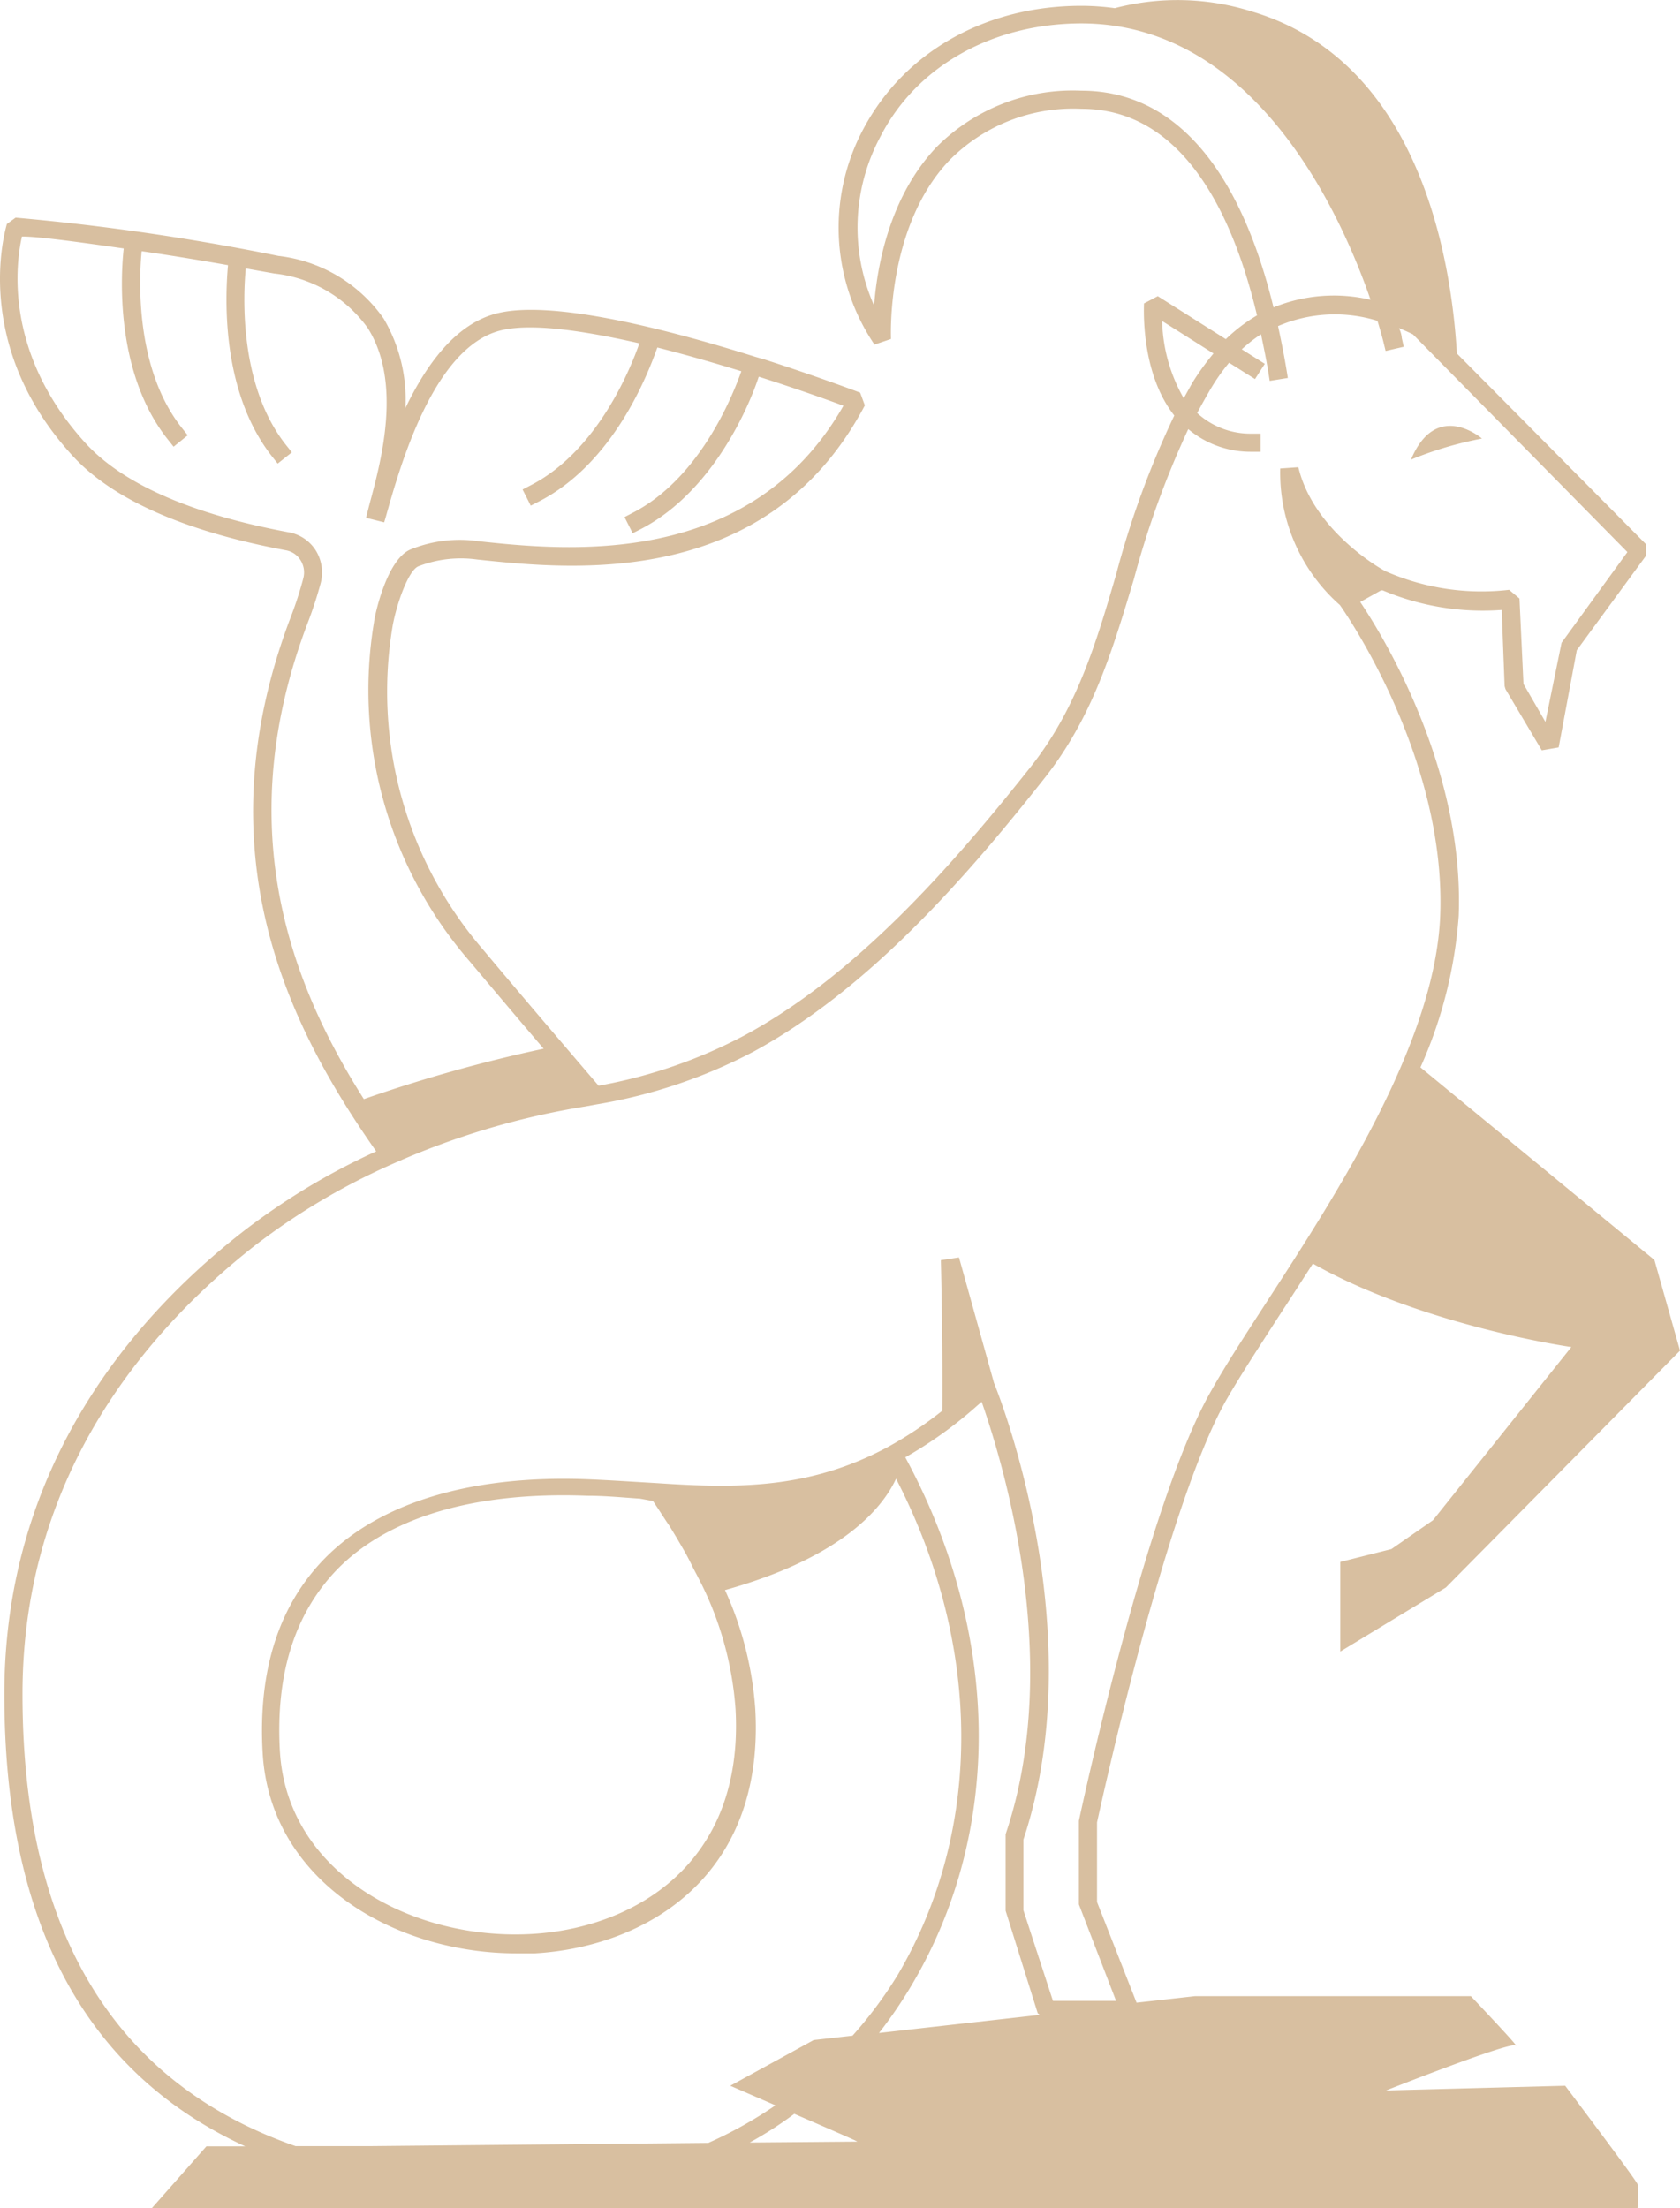 <svg xmlns="http://www.w3.org/2000/svg" viewBox="0 0 92.62 121.74"><defs><style>.cls-1{fill:#d8bfa0;}</style></defs><title>Asset 13</title><g id="Layer_2" data-name="Layer 2"><g id="OBJECTS"><path class="cls-1" d="M77.79,25.34a20.31,20.31,0,0,1,3.91-1.16S79.19,22,77.79,25.34Z"/><path class="cls-1" d="M86.29,115l-9.88.26s6.83-2.7,7.15-2.48-2.47-2.72-2.47-2.72l-6.71,0-1.78,0-6.72,0-3.22.36-2.18-5.55v-4.39c.22-1,3.81-17.5,7.16-23.35.79-1.37,1.86-3,3-4.77.56-.85,1.14-1.76,1.74-2.69,6.09,3.44,14.25,4.6,14.25,4.6L79,83.82l-2.29,1.59-2.82.71v4.94l5.82-3.53L92.62,74.47l-1.41-5L78.31,58.85a24.74,24.74,0,0,0,2.11-8.36c.31-8.11-4.16-15.41-5.43-17.3l1.15-.64.09,0a14.14,14.14,0,0,0,6.56,1.08l.16,4.2L83,38,85,41.37l.93-.16,1-5.36,3.81-5.2,0-.65L80.32,19.49C80,14.09,78.18,3.34,69,.63A13.62,13.62,0,0,0,61.46.45,13.62,13.62,0,0,0,59.62.32c-5.27,0-9.74,2.53-12,6.75A11.52,11.52,0,0,0,48.21,19l.91-.31c0-.06-.28-6.16,3.21-9.84A9.59,9.59,0,0,1,59.62,6c5.74,0,8.43,6.11,9.68,11.39a9.21,9.21,0,0,0-1.72,1.31l-3.75-2.37-.76.4c0,.16-.21,3.81,1.67,6.18a49.84,49.84,0,0,0-3.2,8.74c-1.12,3.84-2.19,7.47-4.78,10.71C52.43,47.81,47.18,53.79,41,57.11a27.53,27.53,0,0,1-8,2.75l-1.71-2c-1.45-1.7-3-3.52-4.64-5.48a21.78,21.78,0,0,1-5-17.89c.22-1.2.85-3,1.4-3.26a6.48,6.48,0,0,1,3.26-.38c5.2.55,16,1.69,21.37-8.5l-.26-.7c-.23-.09-2.39-.9-5.27-1.83h0l-.52-.15c-4.78-1.5-11.24-3.18-14.28-2.38-2.25.59-3.85,2.82-5,5.21a8.79,8.79,0,0,0-1.19-4.92,8.23,8.23,0,0,0-5.81-3.47A130.4,130.4,0,0,0,.86,12l-.48.35C.3,12.65-1.62,19,4,25.13c2.21,2.41,6.16,4.16,11.76,5.21a1.19,1.19,0,0,1,.81.55,1.26,1.26,0,0,1,.15,1,20.16,20.16,0,0,1-.64,2c-5,13-.25,22.6,4.66,29.59a37.17,37.17,0,0,0-7.35,4.43C7.4,72.58.24,80.8.24,93.41s4.46,20.87,13.28,24.93H11.38l-3,3.4H90.28a5.11,5.11,0,0,0,0-1.31C90.18,120.16,86.29,115,86.29,115ZM53.73,77.63l.1-.09.29-.25c1,2.86,4.61,14.14,1.32,23.84l0,4.22L57.21,111l.12.09-8.87,1a24.87,24.87,0,0,0,1.86-2.74c5-8.51,4.83-19.3-.41-29A23.19,23.19,0,0,0,53.73,77.63ZM59.62,5a10.6,10.6,0,0,0-8,3.12c-2.57,2.72-3.26,6.5-3.43,8.73a10.6,10.6,0,0,1,.36-9.34c2-3.89,6.2-6.22,11.09-6.22C69.31,1.32,74,12,75.56,16.53a8.79,8.79,0,0,0-5.35.42C68.31,9.15,64.66,5,59.62,5ZM64.07,17.7l2.83,1.79a14.08,14.08,0,0,0-1.18,1.64l-.46.83A9,9,0,0,1,64.07,17.7ZM17,34.25a22,22,0,0,0,.68-2.1,2.32,2.32,0,0,0-.27-1.8,2.22,2.22,0,0,0-1.48-1c-5.37-1-9.14-2.66-11.2-4.9-4.56-5-3.84-10-3.52-11.41.84,0,2.75.25,5.61.66-.15,1.37-.52,6.83,2.44,10.54l.31.39.78-.63-.31-.39c-2.66-3.33-2.36-8.45-2.23-9.76,1.4.2,3,.46,4.76.77C12.45,16,12.07,21.45,15,25.17l.31.39.78-.62-.31-.39c-2.65-3.33-2.36-8.41-2.23-9.75l1.57.28a7.32,7.32,0,0,1,5.15,3c1.9,3,.75,7.3.13,9.61-.09.34-.16.63-.22.86l1,.25.1-.34c.78-2.77,2.61-9.27,6.28-10.23,1.68-.44,4.61,0,7.69.7-.5,1.43-2.33,5.95-6,7.83l-.44.23.45.89.45-.23c4.12-2.11,6-7,6.53-8.49,1.58.4,3.17.86,4.63,1.31-.51,1.45-2.34,5.94-6,7.81l-.44.23.45.89.45-.23c4-2.07,6-6.85,6.5-8.4,2.11.67,3.83,1.29,4.67,1.6-5.13,9-15.22,8-20.12,7.47a7.21,7.21,0,0,0-3.76.46c-1.36.59-2,3.85-2,4A22.81,22.81,0,0,0,25.89,53c1.44,1.71,2.79,3.31,4.08,4.82a82.38,82.38,0,0,0-9.91,2.78C15.93,54.09,12.71,45.45,17,34.25ZM1.24,93.41c0-12.21,7-20.17,12.78-24.71a36.73,36.73,0,0,1,7.7-4.56h0A42.82,42.82,0,0,1,32.3,61l.6-.11h0A28.63,28.63,0,0,0,41.51,58c6.3-3.41,11.64-9.48,16-15,2.72-3.4,3.81-7.12,5-11.06a50.63,50.63,0,0,1,3-8.28A5.34,5.34,0,0,0,69,24.91h.5v-1H69A4.33,4.33,0,0,1,66,22.77c.2-.37.41-.75.63-1.13A11.15,11.15,0,0,1,67.76,20l1.43.9.54-.84-1.27-.8a8.22,8.22,0,0,1,1.06-.83c.14.67.28,1.34.39,2L70,21l1-.16-.08-.49c-.13-.78-.29-1.58-.46-2.37a7.92,7.92,0,0,1,5.48-.29c.22.72.33,1.16.33,1.17l.12.49,1-.23-.11-.49s0-.21-.15-.54c.38.16.66.29.77.35l11.82,12-3.63,5-.89,4.36-1.21-2.09L83.77,33l-.57-.48a13.15,13.15,0,0,1-6.76-1c-.06,0-4-2.15-4.86-5.76l-1,.07a9.72,9.72,0,0,0,3.29,7.53c.25.35,5.86,8.37,5.53,17.11-.27,7-5.68,15.32-9.63,21.41-1.14,1.76-2.22,3.42-3,4.81-3.53,6.15-7.14,23-7.29,23.7V105l2.05,5.32H58.05l-1.63-5v-3.89C60.22,90,55.13,77.05,54.8,76.25l-1.93-6.92-1,.15s.11,4.12.08,8.3a21,21,0,0,1-3,2c-4.31,2.32-8.27,2.29-12.64,2l-1-.06c-1-.06-1.94-.12-2.94-.16C26,81.32,20.94,82.83,17.9,85.93c-2.53,2.58-3.68,6.18-3.42,10.71.4,7.07,7.26,11.06,14,11.06q.48,0,1,0c5.94-.34,12.69-4.07,12.16-13.46a19,19,0,0,0-1.67-6.57c6.48-1.81,8.69-4.54,9.43-6.14,4.74,9.18,4.81,19.32.11,27.33A23.38,23.38,0,0,1,47,112.24l-2.14.24L40.26,115l2.49,1.08a23.06,23.06,0,0,1-3.7,2.07l-18.75.18h-4C6.31,114.85,1.24,106.52,1.24,93.41ZM36,82.76l.26.39c.23.35.45.7.66,1l.38.63.5.86c.12.23.24.45.35.68s.33.62.47.92a.83.83,0,0,1,.07.13,18.49,18.49,0,0,1,1.86,6.85c.49,8.66-5.74,12.1-11.22,12.41-6.52.38-13.51-3.3-13.9-10.09-.24-4.24.82-7.58,3.15-10,2.83-2.9,7.61-4.31,13.81-4.07,1,0,2,.1,2.9.16Zm5.33,35.37a21,21,0,0,0,2.46-1.58c1.67.72,3.33,1.44,3.48,1.53Z"/></g></g></svg>